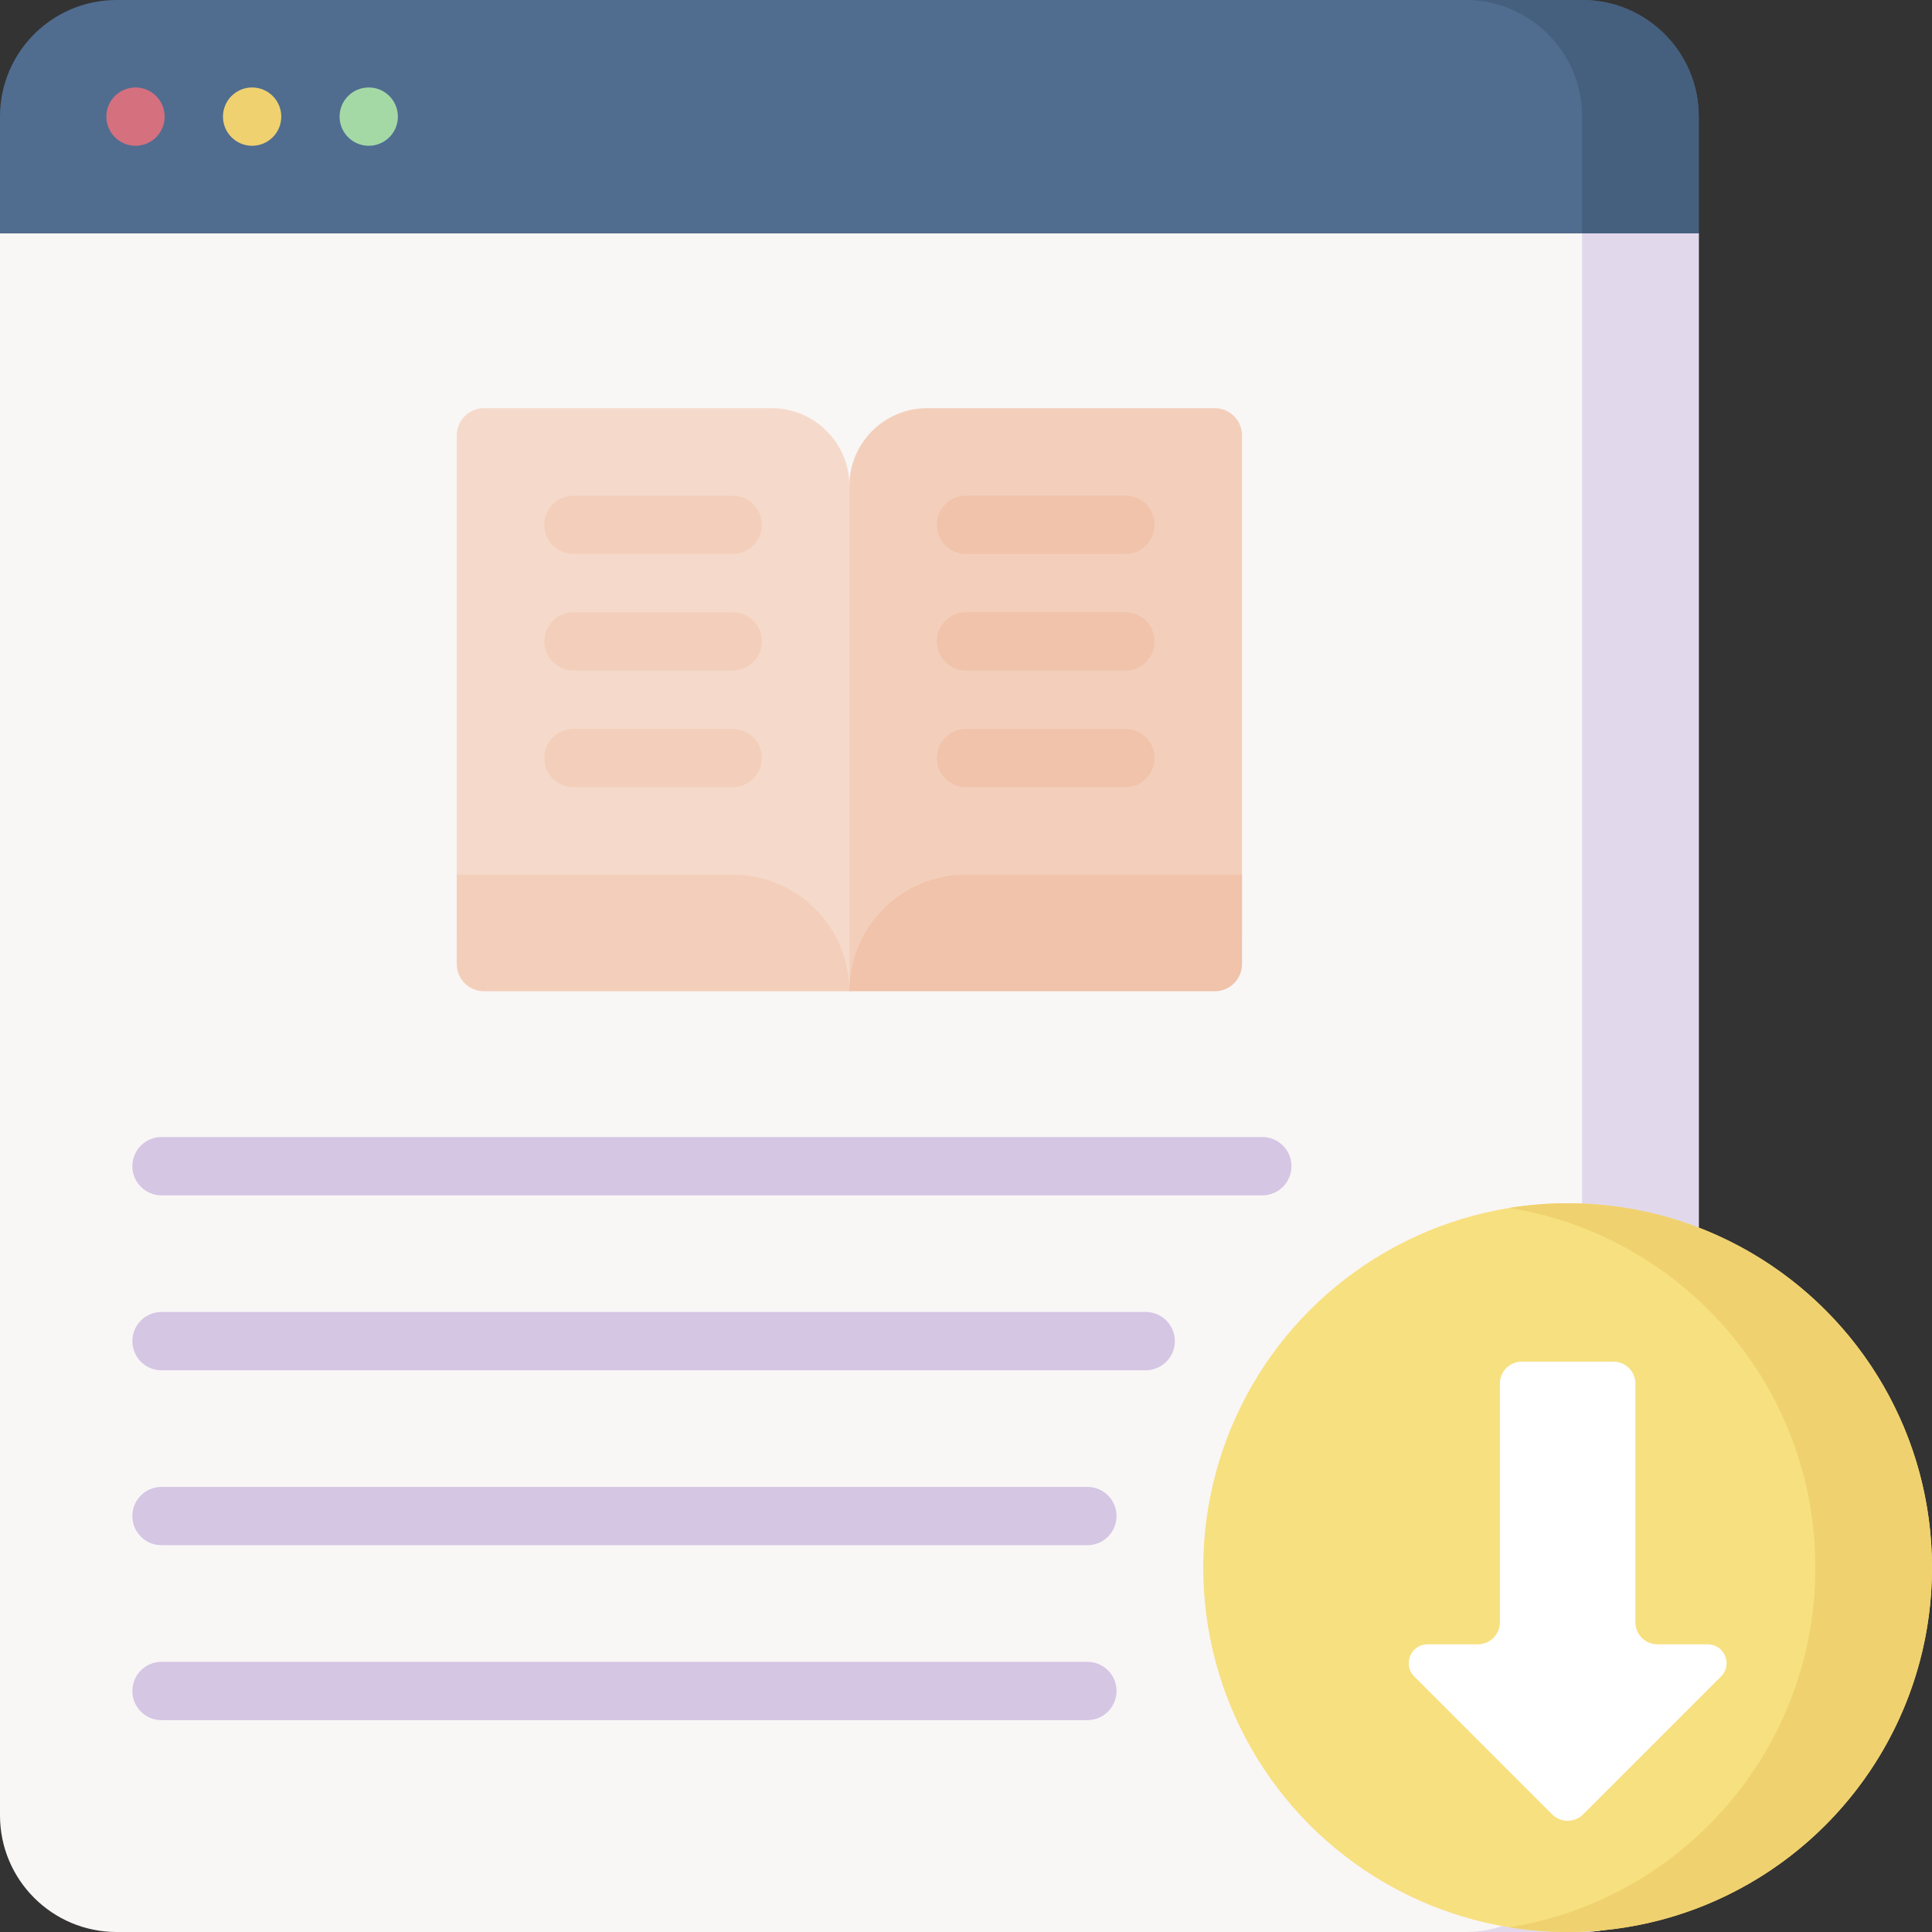 <svg id="Layer_1" enable-background="new 0 0 512 512" height="512" viewBox="0 0 512 512" width="512" xmlns="http://www.w3.org/2000/svg"><rect x="0" y="0" width="512" height="512" fill="#333333" stroke="none"/><g><g><path d="m450.189 61.811v419.284c0 17.069-13.837 30.905-30.905 30.905h-388.379c-17.068 0-30.905-13.837-30.905-30.905v-419.284z" fill="#f9f6f6"/><path d="m419.284 61.811v419.284c0 17.069-13.837 30.905-30.905 30.905h30.905c17.069 0 30.905-13.837 30.905-30.905v-419.284z" fill="#e2d8ec"/><path d="m419.284 0h-388.379c-17.068 0-30.905 13.837-30.905 30.905v30.905h450.189v-30.905c0-17.068-13.837-30.905-30.905-30.905z" fill="#506d90"/><path d="m419.284 0h-30.905c17.069 0 30.905 13.837 30.905 30.905v30.905h30.905v-30.905c0-17.068-13.837-30.905-30.905-30.905z" fill="#455f7e"/><g><circle cx="35.91" cy="30.905" fill="#d5707e" r="7.726"/><circle cx="66.815" cy="30.905" fill="#f0d16f" r="7.726"/><circle cx="97.72" cy="30.905" fill="#a4d9a6" r="7.726"/></g></g><g><path d="m334.527 316.781h-291.724c-4.267 0-7.726-3.459-7.726-7.726s3.459-7.726 7.726-7.726h291.723c4.267 0 7.726 3.459 7.726 7.726.001 4.266-3.458 7.726-7.725 7.726z" fill="#d5c6e4"/></g><g><path d="m303.621 363.139h-260.818c-4.267 0-7.726-3.459-7.726-7.726s3.459-7.726 7.726-7.726h260.818c4.267 0 7.726 3.459 7.726 7.726s-3.459 7.726-7.726 7.726z" fill="#d5c6e4"/></g><g><path d="m288.169 409.497h-245.366c-4.267 0-7.726-3.459-7.726-7.726s3.459-7.726 7.726-7.726h245.365c4.267 0 7.726 3.459 7.726 7.726.001 4.267-3.458 7.726-7.725 7.726z" fill="#d5c6e4"/></g><g><path d="m288.169 455.855h-245.366c-4.267 0-7.726-3.459-7.726-7.726s3.459-7.726 7.726-7.726h245.365c4.267 0 7.726 3.459 7.726 7.726.001 4.267-3.458 7.726-7.725 7.726z" fill="#d5c6e4"/></g><g><circle cx="415.438" cy="415.438" fill="#f7e07f" r="96.562"/><path d="m415.438 318.875c-5.26 0-10.421.427-15.453 1.236 45.983 7.397 81.11 47.257 81.11 95.326s-35.126 87.929-81.11 95.326c5.032.809 10.192 1.236 15.453 1.236 53.33 0 96.562-43.232 96.562-96.562 0-53.329-43.232-96.562-96.562-96.562z" fill="#f0d16f"/><path d="m397.478 429.932v-63.265c0-3.218 2.609-5.827 5.827-5.827h24.265c3.218 0 5.827 2.609 5.827 5.827v63.265c0 3.218 2.609 5.827 5.827 5.827h13.331c4.45 0 6.678 5.38 3.532 8.526l-36.529 36.529c-2.276 2.276-5.965 2.276-8.241 0l-36.529-36.529c-3.146-3.146-.918-8.526 3.532-8.526h13.331c3.219 0 5.827-2.608 5.827-5.827z" fill="#fff"/></g><g><g><path d="m225.095 262.696 104.048-14.423v-132.893c0-3.983-3.229-7.211-7.211-7.211h-76.233c-11.379 0-20.604 9.225-20.604 20.604z" fill="#f3cfbb"/><path d="m329.143 231.791h-73.143c-17.069 0-30.905 13.837-30.905 30.905h96.837c3.983 0 7.211-3.229 7.211-7.211z" fill="#f0c3aa"/><g><path d="m298.237 146.801h-42.237c-4.267 0-7.726-3.459-7.726-7.726s3.459-7.726 7.726-7.726h42.237c4.267 0 7.726 3.459 7.726 7.726.001 4.267-3.458 7.726-7.726 7.726z" fill="#f0c3aa"/></g><g><path d="m298.237 177.706h-42.237c-4.267 0-7.726-3.459-7.726-7.726s3.459-7.726 7.726-7.726h42.237c4.267 0 7.726 3.459 7.726 7.726s-3.458 7.726-7.726 7.726z" fill="#f0c3aa"/></g><g><path d="m298.237 208.612h-42.237c-4.267 0-7.726-3.459-7.726-7.726s3.459-7.726 7.726-7.726h42.237c4.267 0 7.726 3.459 7.726 7.726.001 4.267-3.458 7.726-7.726 7.726z" fill="#f0c3aa"/></g></g><g><path d="m225.095 262.696-104.048-14.423v-132.893c0-3.983 3.229-7.211 7.211-7.211h76.233c11.379 0 20.604 9.225 20.604 20.604z" fill="#f5dacb"/><path d="m121.046 231.791h73.143c17.069 0 30.905 13.837 30.905 30.905h-96.837c-3.983 0-7.211-3.229-7.211-7.211z" fill="#f3cfbb"/><g><path d="m194.189 146.801h-42.237c-4.267 0-7.726-3.459-7.726-7.726s3.459-7.726 7.726-7.726h42.237c4.267 0 7.726 3.459 7.726 7.726s-3.459 7.726-7.726 7.726z" fill="#f3cfbb"/></g><g><path d="m194.189 177.706h-42.237c-4.267 0-7.726-3.459-7.726-7.726s3.459-7.726 7.726-7.726h42.237c4.267 0 7.726 3.459 7.726 7.726s-3.459 7.726-7.726 7.726z" fill="#f3cfbb"/></g><g><path d="m194.189 208.612h-42.237c-4.267 0-7.726-3.459-7.726-7.726s3.459-7.726 7.726-7.726h42.237c4.267 0 7.726 3.459 7.726 7.726s-3.459 7.726-7.726 7.726z" fill="#f3cfbb"/></g></g></g></g></svg>